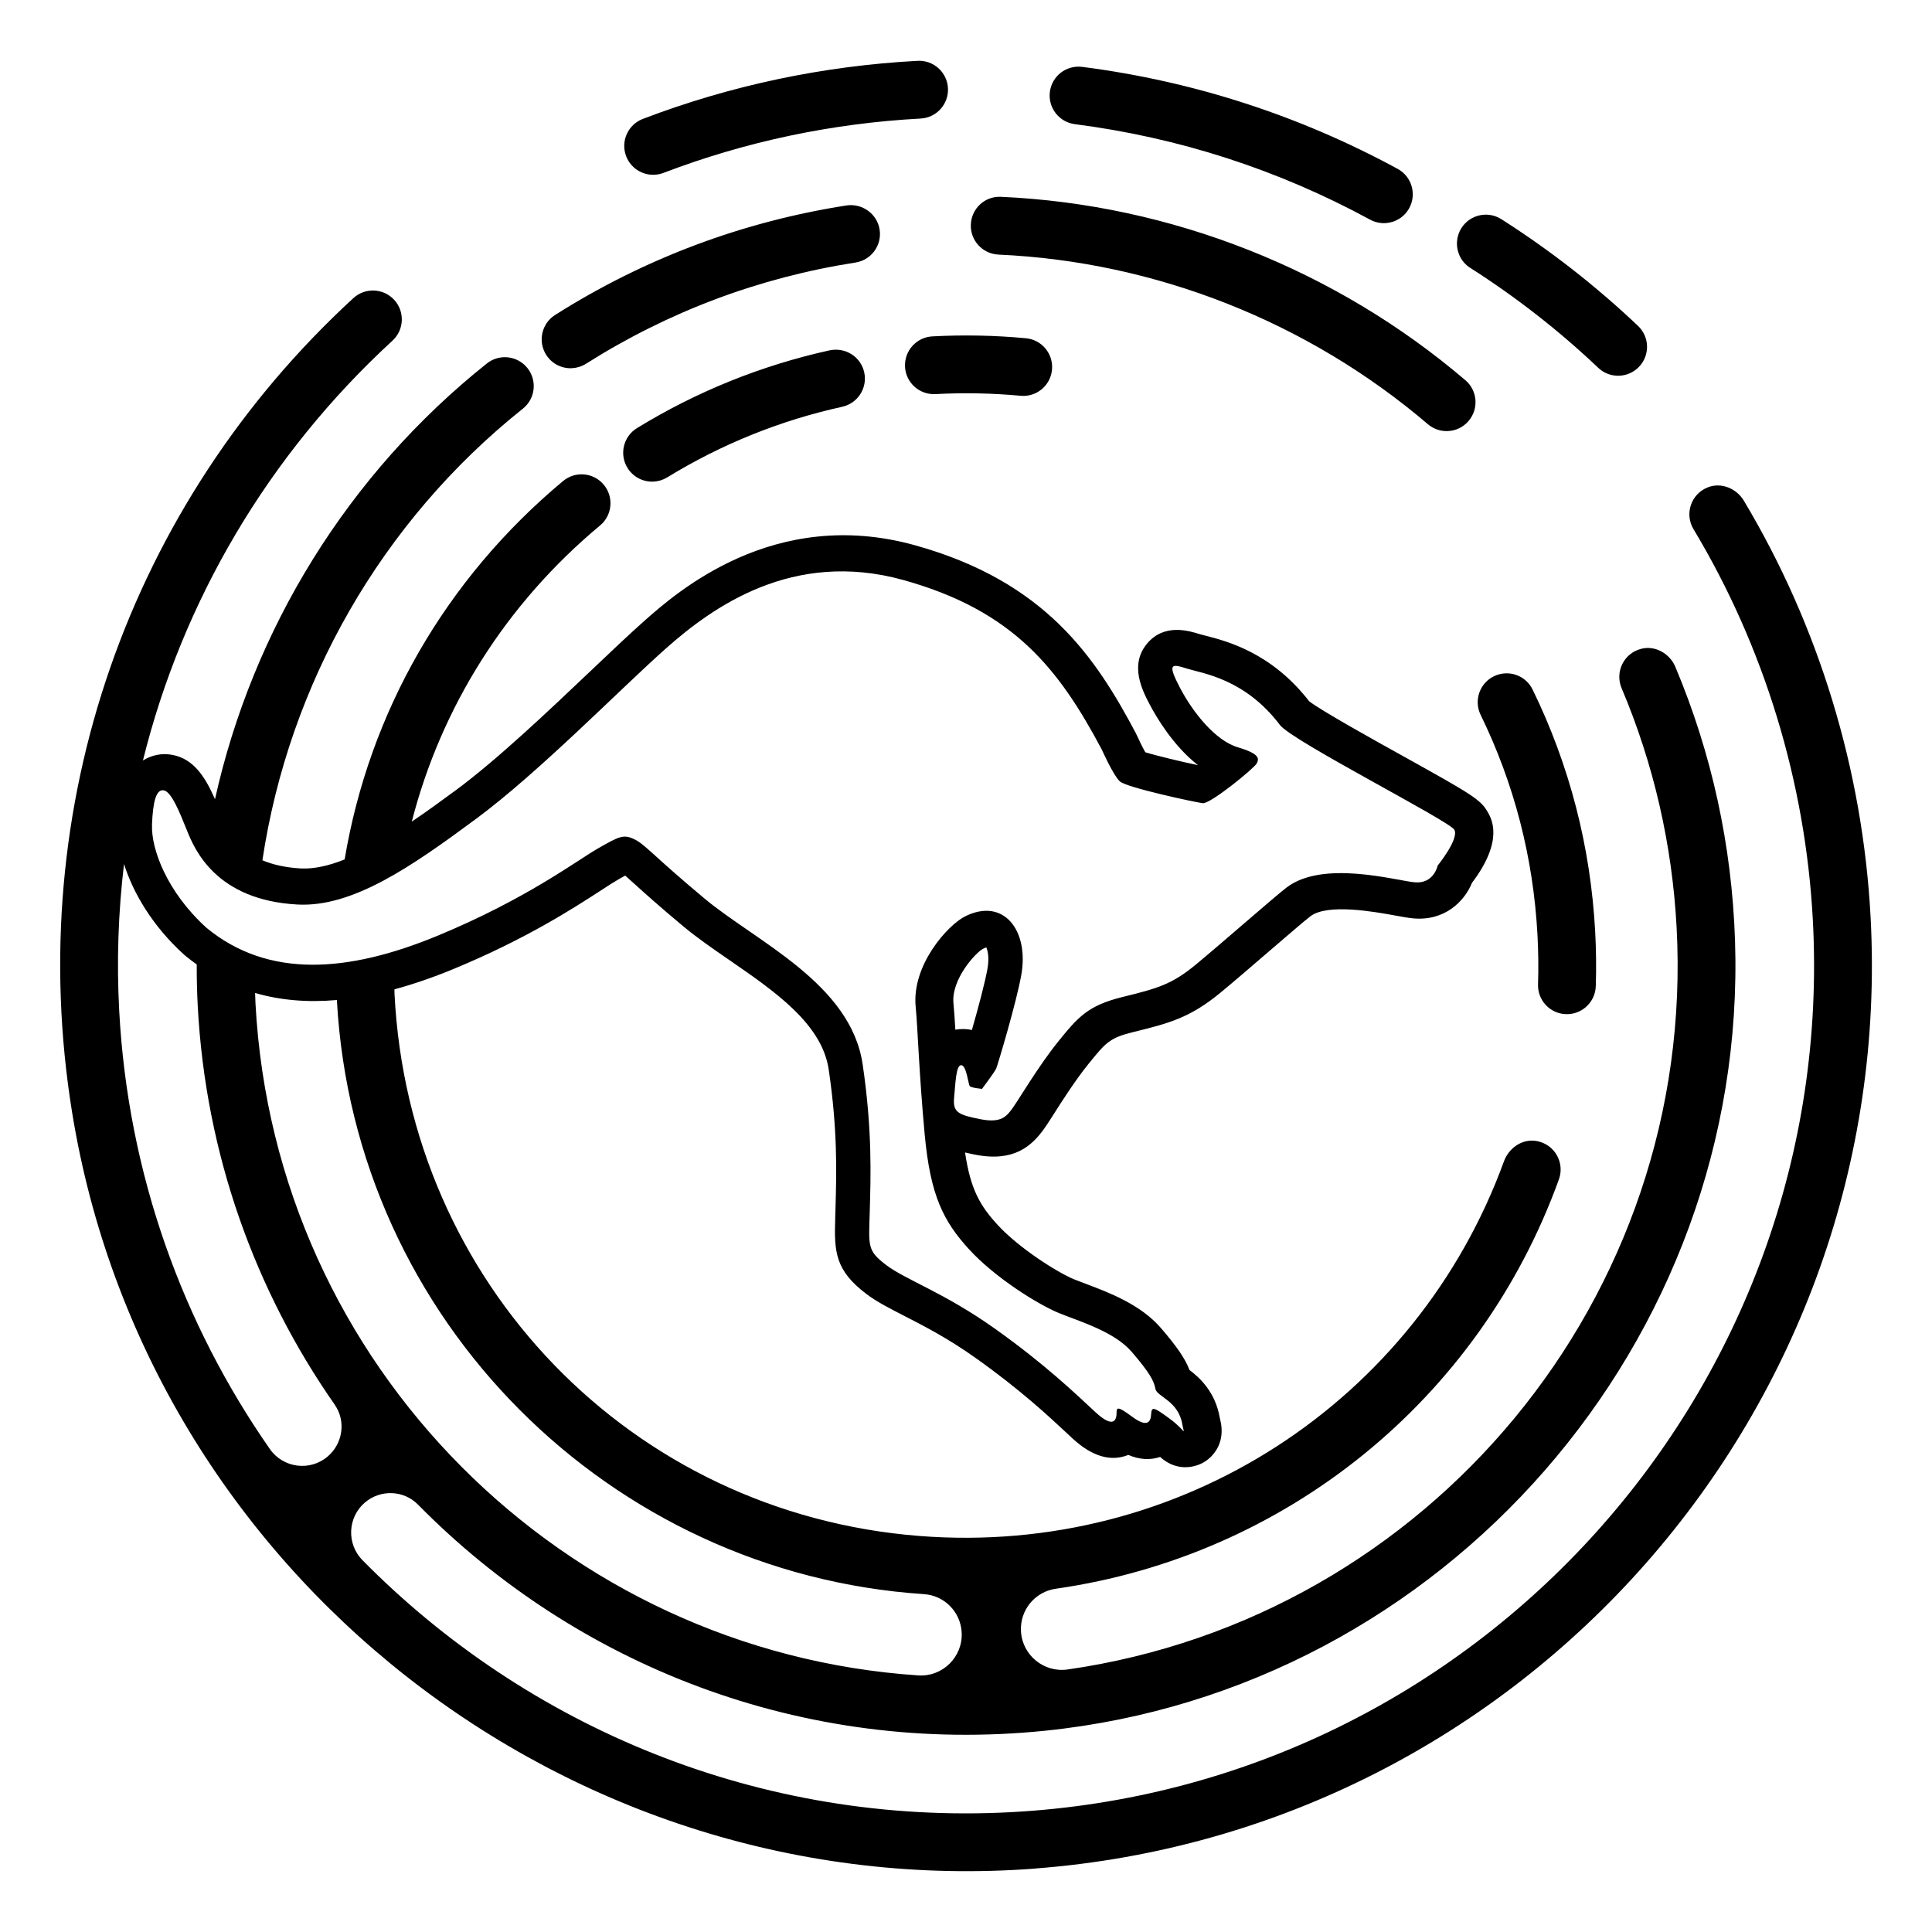 <svg
   width="200"
   height="200"
   viewBox="0 0 590 590.14"
   xmlns="http://www.w3.org/2000/svg">
    <path
        d="M320.62,28.06c.62-4.84,5.02-8.25,9.88-7.63,33.88,4.35,66.3,14.83,96.35,31.15,4.29,2.33,5.87,7.69,3.55,11.97-1.52,2.8-4.33,4.45-7.29,4.6-1.58,.08-3.19-.25-4.68-1.06-28.13-15.28-58.47-25.09-90.18-29.16-4.83-.62-8.25-5.04-7.63-9.88Zm-120.71,25.32c.9-.05,1.8-.23,2.68-.57,25.07-9.57,51.5-15.15,78.56-16.6,4.87-.26,8.6-4.42,8.34-9.29-.26-4.87-4.42-8.6-9.29-8.34-28.89,1.55-57.12,7.51-83.91,17.74-4.55,1.73-6.84,6.84-5.1,11.39,1.4,3.67,4.99,5.87,8.72,5.67Zm249.14,28.46c13.96,8.9,27.11,19.16,39.07,30.51,3.54,3.36,9.12,3.21,12.48-.33,3.36-3.53,3.22-9.13-.33-12.48-12.78-12.12-26.82-23.09-41.74-32.59-4.11-2.62-9.57-1.41-12.19,2.7-1.62,2.55-1.77,5.62-.67,8.22,.67,1.58,1.82,2.98,3.37,3.97Zm-144.14-4.07c47.94,2.13,94.53,20.52,131.17,51.8,1.79,1.53,4.02,2.22,6.2,2.1,2.33-.12,4.61-1.17,6.24-3.09,3.17-3.71,2.73-9.28-.98-12.44-39.62-33.82-90-53.71-141.85-56.02-4.92-.25-9,3.56-9.21,8.43-.22,4.87,3.56,9,8.43,9.21Zm-130.22,34.69c1.46-.08,2.92-.52,4.24-1.35,25.17-15.92,52.86-26.33,82.32-30.92,4.82-.75,8.12-5.26,7.36-10.08-.75-4.82-5.35-8.06-10.08-7.36-31.86,4.97-61.82,16.23-89.03,33.45-4.12,2.61-5.35,8.06-2.74,12.18,1.77,2.79,4.85,4.26,7.94,4.09Zm303.57,197.31c.26,0,.52,0,.77,0,4.52-.24,8.19-3.92,8.34-8.53,.18-5.46,.12-11.04-.18-16.6-1.39-25.95-7.82-50.86-19.12-74.02-2.13-4.37-7.4-6.19-11.81-4.06-4.38,2.14-6.2,7.42-4.06,11.81,10.26,21.03,16.1,43.65,17.36,67.22,.27,5.05,.33,10.12,.17,15.08-.16,4.88,3.66,8.96,8.53,9.11ZM276.37,112.04c.26,4.87,4.42,8.6,9.29,8.34,8.66-.46,17.41-.29,26,.51,.44,.05,.88,.05,1.31,.03,4.3-.23,7.89-3.58,8.3-7.99,.46-4.85-3.11-9.16-7.96-9.61-9.45-.89-19.07-1.08-28.59-.57-4.87,.26-8.6,4.42-8.34,9.29Zm-22.99-5.04c-20.85,4.6-40.67,12.6-58.88,23.77-4.16,2.55-5.46,7.98-2.91,12.14,1.76,2.86,4.88,4.37,8.01,4.2,1.42-.08,2.84-.5,4.14-1.29,16.54-10.14,34.52-17.4,53.45-21.57,4.76-1.05,7.77-5.76,6.72-10.52s-5.73-7.72-10.52-6.72Zm62.7,463.77c-142.34,10.83-271.36-90.15-294.14-231.07C6.86,246.44,39.41,153.98,107.87,91.06c3.59-3.29,9.17-3.06,12.47,.53,3.3,3.59,3.06,9.17-.53,12.47-37.97,34.9-64.13,79.51-76.22,128.23,2.68-1.66,5.8-2.32,8.98-1.71,6.58,1.23,10.07,6.81,13.03,13.54,11.55-51.91,40.53-99.2,83.03-133.09,3.82-3.04,9.37-2.41,12.41,1.4,3.04,3.81,2.41,9.37-1.4,12.4-43.33,34.55-71.47,84.16-79.56,137.95,3.08,1.29,6.93,2.23,11.86,2.5,4.05,.17,8.51-.86,13.26-2.76,7.51-44.85,30.7-85.57,66.73-115.59,3.74-3.12,9.31-2.62,12.43,1.14,3.12,3.74,2.61,9.31-1.13,12.43-28.8,23.99-48.53,55.51-57.52,90.47,4.4-2.98,8.91-6.24,13.46-9.6,12.68-9.37,28.41-24.31,41.06-36.32,6.07-5.77,11.81-11.22,16.42-15.31,9.81-8.7,39.67-35.15,82.72-23.2,40,11.11,55.24,34.38,67.43,57.26,.12,.22,.23,.45,.33,.68,.8,1.79,1.82,3.85,2.64,5.3,3.73,1.15,11.21,2.92,16.08,3.94-7.62-5.97-12.73-14.71-14.75-18.56-2.2-4.2-6.27-12-.8-18.56,5.25-6.29,12.84-3.91,16.09-2.9,.37,.12,.81,.23,1.31,.35l.38,.1c6.56,1.68,20.18,5.15,31.72,20.03,3.44,2.75,20.22,12.08,28.38,16.6,21.16,11.76,23.95,13.4,26.11,17.14,1.27,2.18,5.08,8.78-4.74,21.76-2.3,5.67-8.37,11.77-18.05,10.83-1.54-.15-3.29-.47-5.51-.88-6.16-1.12-20.56-3.74-25.79,.25-1.75,1.34-7.84,6.58-13.21,11.2-5.32,4.58-10.75,9.25-14.25,12.13-9.47,7.8-15.94,9.4-26.66,12.04-7.24,1.79-8.36,3.17-13.73,9.81-3.94,4.88-7.94,11.15-10.58,15.3-1.3,2.04-2.32,3.62-2.95,4.48-3.77,5.22-9.2,10.22-21.12,7.84-.87-.18-1.89-.38-2.99-.65,1.68,11.35,4.6,16.28,9.98,22.15,6.3,6.88,18.06,14.44,23.39,16.62,1.03,.42,2.18,.86,3.41,1.31,7.19,2.71,16.84,6.34,23.07,13.57,4.91,5.71,7.37,9.3,8.71,12.8,2.78,2.1,7.9,6.47,9.28,14.75l.16,.69c1.56,6.58-1.96,11.09-5.45,12.95-.74,.39-2.72,1.3-5.28,1.3-2,0-4.89-.57-7.67-3.14-3.07,1.04-6.34,.83-9.74-.62-5.35,2.17-11.08,.47-17.03-5.03l-1.68-1.56c-5.73-5.35-14.38-13.41-27.89-23-8.52-6.06-15.87-9.82-21.78-12.85-4.72-2.42-8.44-4.32-11.63-6.73-9.57-7.24-9.84-12.91-9.51-23.12l.1-3.62c.29-10.37,.65-23.27-2.09-41.82-2.06-13.94-16.44-23.84-30.34-33.42-5.11-3.52-9.91-6.83-14.14-10.36-7.44-6.21-11.98-10.31-14.98-13.02-1.08-.98-1.99-1.8-2.71-2.43-.66,.37-1.37,.77-2.05,1.16-1.28,.73-2.97,1.82-5.1,3.21-8.7,5.64-23.2,15.05-45.47,24.24-6.2,2.56-12.15,4.59-17.86,6.14,.02,.48,0,.96,.03,1.44,4.43,88.3,72.19,158.63,160.33,165.53,79.83,6.25,151.83-41.17,178.55-114.43,1.51-4.15,5.68-7.01,10.03-6.2,5.53,1.03,8.58,6.65,6.76,11.7-24.38,67.48-83.64,115.04-153.69,125.05-6.36,.91-10.97,6.52-10.63,12.93v.04c.39,7.32,7,12.73,14.26,11.69,110.06-15.79,192.07-113.57,186.01-226.68-1.36-25.33-7.01-49.92-16.81-73.08-2.08-4.93,.65-10.69,6.08-12.03,4.25-1.05,8.64,1.49,10.34,5.53,11.13,26.44,17.27,54.59,18.23,83.57,4.05,122.36-88.77,228.83-210.55,241.38-74.39,7.66-143.56-20.12-191.74-69.05-4.38-4.45-11.47-4.69-16.22-.63h-.01c-5.3,4.55-5.62,12.64-.73,17.61,50.28,50.97,121.26,81.08,198.21,76.96,142.63-7.64,252.45-129.88,244.81-272.51-2.26-42.16-14.86-83.44-36.45-119.38-2.76-4.6-.85-10.69,4.34-12.77,4.07-1.63,8.77,.29,11.03,4.06,22.93,38.31,36.32,82.27,38.72,127.14,8.05,150.25-105.94,279.32-255.22,290.68ZM102.84,305.46c-9,.8-17.32,.08-24.99-2.15,.04,1.07,.07,2.14,.12,3.22,5.93,110.83,94.35,198.03,202.44,205.23,7.45,.5,13.67-5.67,13.27-13.12-.33-6.25-5.26-11.29-11.51-11.7-95.68-6.32-173.97-83.41-179.34-181.47Zm-56.47-53.45c-.29,7.24,4.49,20.4,16.64,31.4,18.81,15.48,43.12,13.75,70.47,2.46,27.35-11.29,42.83-23.15,49.2-26.77,6.37-3.62,7.67-4.34,11-2.75,3.33,1.59,5.64,4.92,21.42,18.09,15.77,13.17,44.68,25.92,48.33,50.65,3,20.31,2.46,34.44,2.17,45-.29,10.56-.87,11.87,5.06,16.35,5.93,4.49,17.65,8.39,33.14,19.39,15.48,11,24.74,19.97,30.68,25.47,5.93,5.5,6.51,2.03,6.51,.29s.29-2.17,4.77,1.16c4.49,3.33,5.64,1.74,5.79-.72,.14-2.46,.72-2.32,5.64,1.3,4.92,3.62,4.63,5.5,3.91,1.88-1.16-7.38-7.81-8.54-8.25-11-.43-2.46-1.88-5.06-7.24-11.29-5.35-6.22-15.92-9.26-22.28-11.87-6.37-2.6-19.54-10.85-27.35-19.39-7.81-8.54-11.87-16.35-13.6-35.16-1.74-18.81-2.12-32.56-2.75-38.93-1.27-12.81,9.85-25.04,15.1-27.66,11.74-5.87,19.56,4.27,17.17,17.82-1.5,8.52-7.24,27.64-7.67,28.65-.43,1.01-4.34,6.22-4.34,6.22,0,0-3.33-.29-3.76-.87-.43-.58-1.01-6.37-2.6-6.37s-1.74,5.5-2.17,9.98c-.43,4.49,1.45,5.21,7.96,6.51,6.51,1.3,8.1-.87,9.98-3.47,1.88-2.6,7.81-12.73,13.89-20.26,6.08-7.53,9.12-11,19.68-13.6,10.56-2.6,14.9-3.76,22.28-9.84,7.38-6.08,24.03-20.72,27.78-23.59,11.11-8.48,33.14-2.17,39.07-1.59,5.93,.58,7.08-5.12,7.08-5.12,0,0,6.66-8.19,5.07-10.94-1.59-2.75-49.49-27.06-53.25-31.98-10.71-14.18-23.73-15.77-28.36-17.22-4.63-1.45-6.22-1.88-2.21,5.79,4.01,7.67,10.89,16.21,17.69,18.23,6.8,2.03,6.51,3.47,5.79,4.92-.72,1.45-14.18,12.45-16.5,12.16-2.32-.29-23.3-4.78-25.32-6.66-2.03-1.88-5.5-9.7-5.5-9.7-13.02-24.46-26.77-42.4-60.63-51.81-33.86-9.41-58.39,8.38-72.43,20.82-14.04,12.45-38.85,37.93-58.24,52.25-19.39,14.33-37.48,26.97-54.41,26.05-24.85-1.35-31.4-16.79-33.72-22.57-2.32-5.79-4.78-11.87-7.09-12.3-2.32-.43-3.33,3.33-3.62,10.56Zm245.39,62.51c.74-.13,1.52-.19,2.32-.19,.95,0,1.86,.1,2.72,.29,1.95-6.78,4.03-14.59,4.77-18.8,.59-3.37,.04-5.51-.37-6.43-.26,.08-.59,.22-.98,.41-2.19,1.09-9.78,9.32-9.05,16.69,.21,2.08,.38,4.76,.57,8.03Zm-189.57,114.57c-24.24-34.7-39.42-76.33-41.85-121.62-.23-4.3-.33-8.6-.32-12.88-1.18-.84-2.34-1.71-3.48-2.65l-.37-.32c-9.64-8.72-15.56-18.83-18.36-27.7-1.76,14.74-2.28,29.72-1.47,44.82,2.67,49.85,19.37,95.66,46.02,133.87,4.06,5.83,12.28,6.89,17.68,2.27,4.62-3.96,5.62-10.8,2.14-15.79Z"
    />
</svg>
